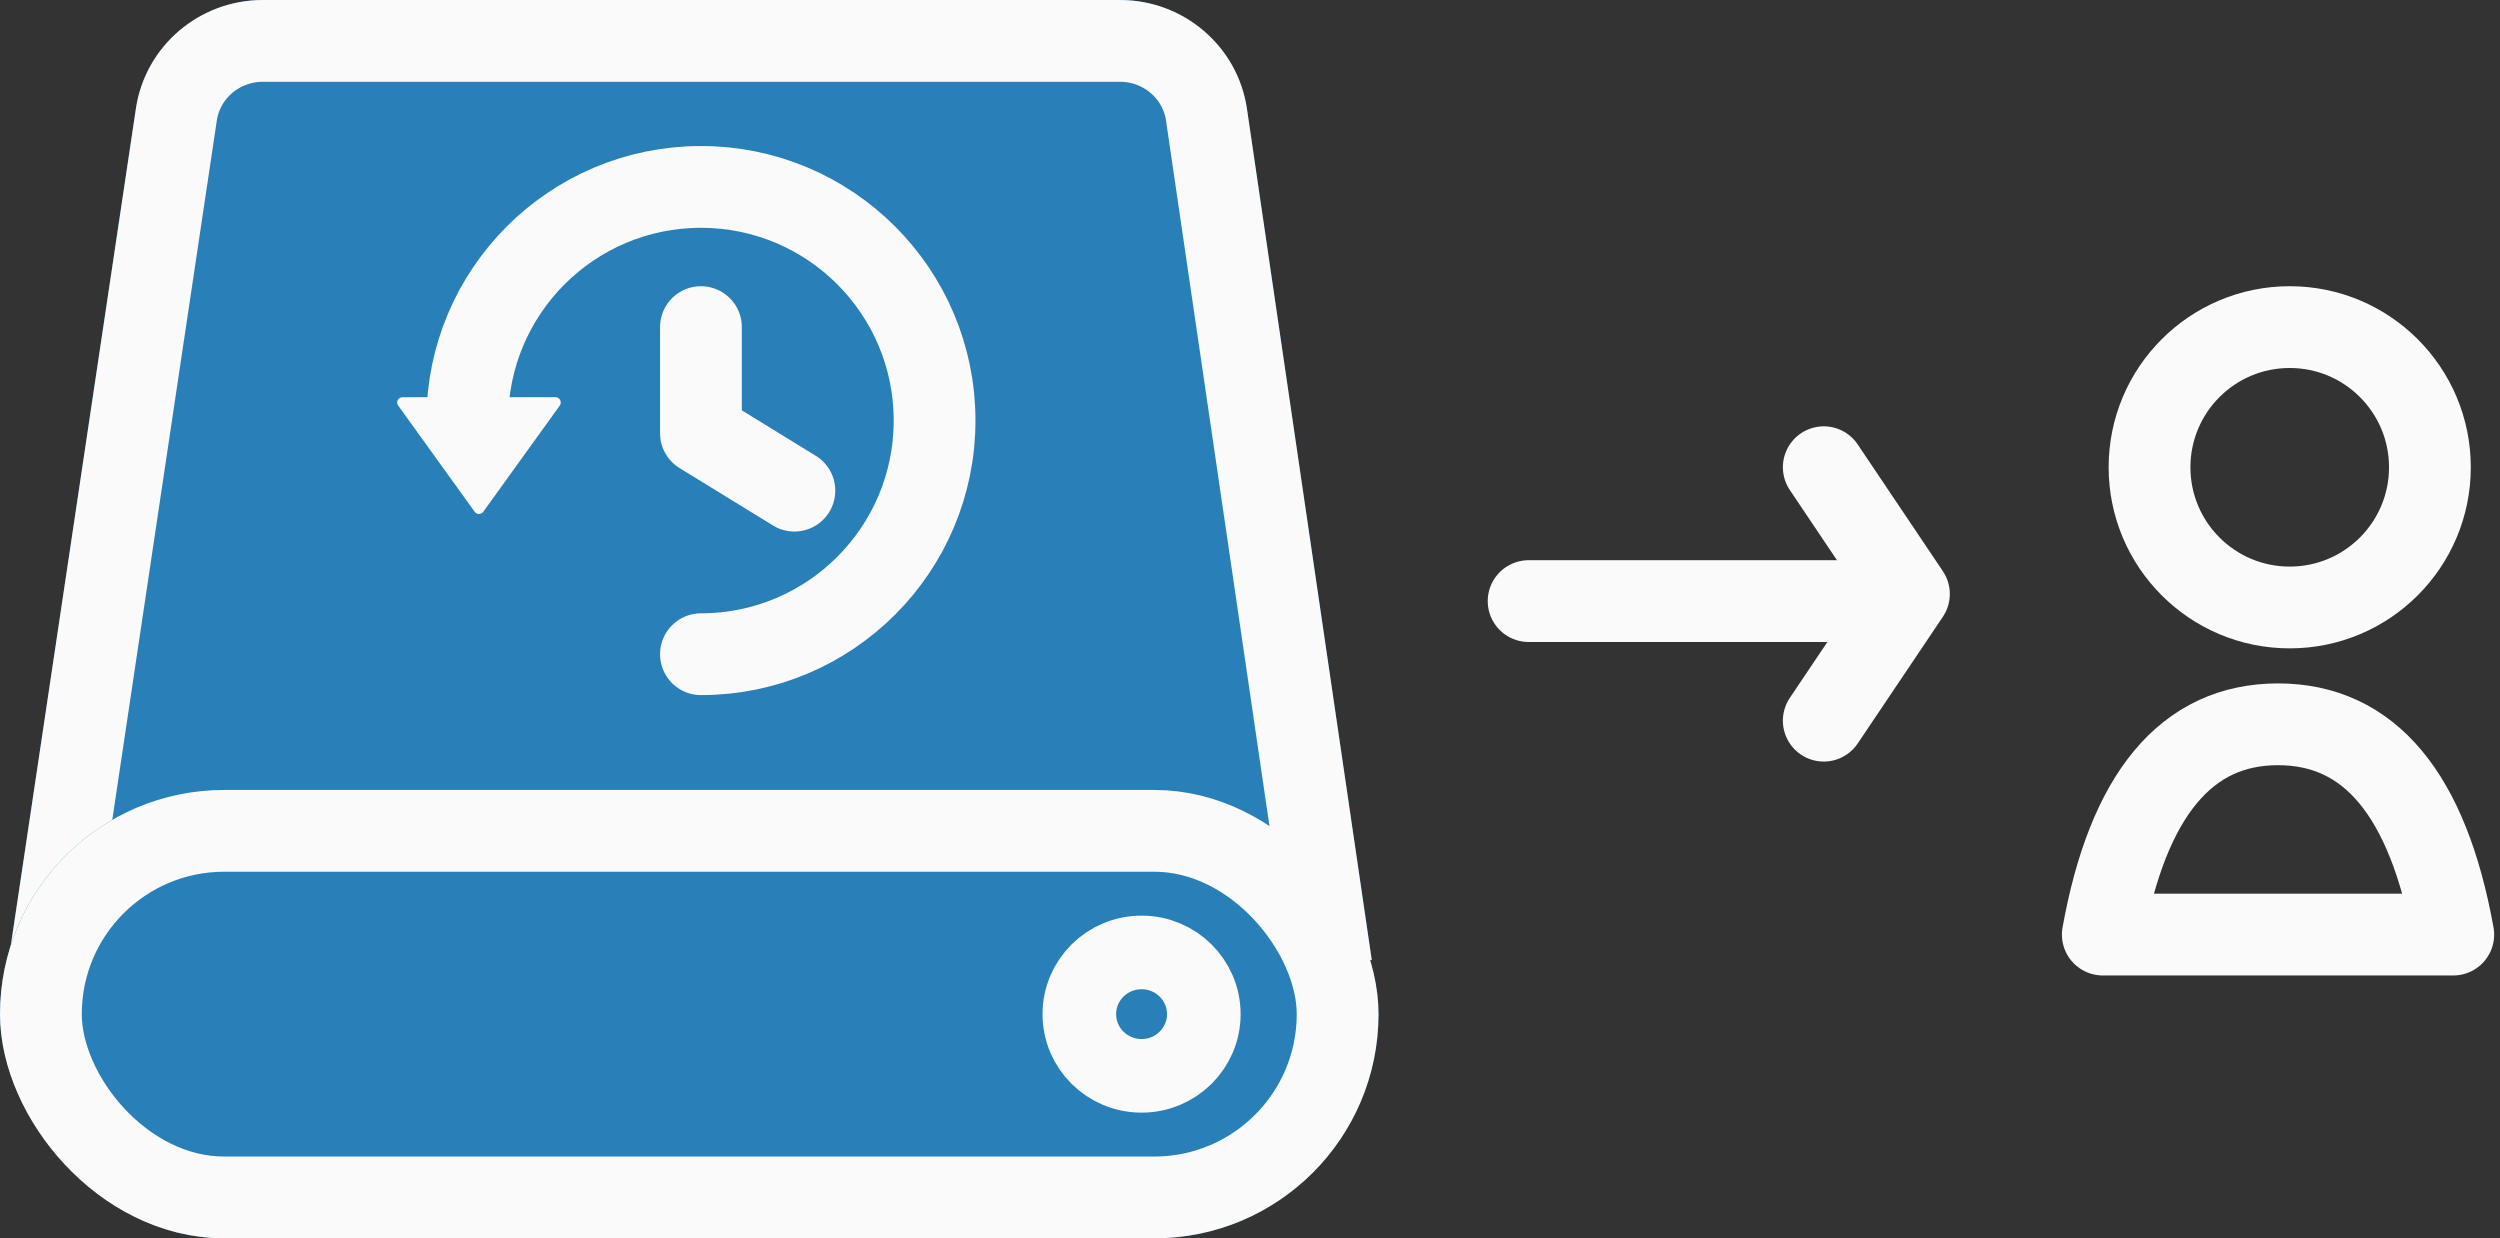 <?xml version="1.0" encoding="UTF-8"?>
<svg width="107px" height="53px" viewBox="0 0 107 53" version="1.1" xmlns="http://www.w3.org/2000/svg" xmlns:xlink="http://www.w3.org/1999/xlink">
    <rect x="0" y="0" width="107" height="53" fill="#333333" stroke="none"/>
    <!-- Generator: Sketch 47.1 (45422) - http://www.bohemiancoding.com/sketch -->
    <title>7</title>
    <desc>Created with Sketch.</desc>
    <defs>
        <path d="M0.447,40.575 L5.819,4.638 C6.218,1.973 8.53,4.94901362e-16 11.252,0 L47.933,0 C50.664,-1.29450297e-15 52.981,1.987 53.37,4.663 L58.71,41.091" id="path-1"></path>
        <rect id="path-2" x="0" y="33.81" width="59" height="19.19" rx="9.595"></rect>
    </defs>
    <g id="Page-1" stroke="none" stroke-width="1" fill="none" fill-rule="evenodd">
        <g id="features-page-icons" transform="translate(-316, -1235)">
            <g id="7" transform="translate(316, 1235)">
                <g id="Group-9-Copy">
                    <g id="Rectangle-21-Copy">
                        <use fill="#2980B9" fill-rule="evenodd" xlink:href="#path-1"></use>
                        <path stroke="#FAFAFA" stroke-width="3.5" d="M2.475,38.842 L56.683,39.323 L51.638,4.914 C51.375,3.102 49.798,1.75 47.933,1.75 L11.252,1.75 C9.393,1.75 7.82,3.093 7.549,4.897 L2.475,38.842 Z"></path>
                    </g>
                    <g id="Rectangle-21">
                        <use fill="#2980B9" fill-rule="evenodd" xlink:href="#path-2"></use>
                        <rect stroke="#FAFAFA" stroke-width="3.5" x="1.75" y="35.56" width="55.5" height="15.69" rx="7.845"></rect>
                    </g>
                    <ellipse id="Oval-14" stroke="#FAFAFA" stroke-width="3.15" cx="48.859" cy="43.405" rx="2.664" ry="2.641"></ellipse>
                </g>
                <path d="M30,28 C35.523,28 40,23.523 40,18 C40,12.477 35.523,8 30,8 C24.477,8 20,12.477 20,18" id="Oval-13" stroke="#FAFAFA" stroke-width="3.5" stroke-linecap="round" stroke-linejoin="round"></path>
                <polyline id="Path-22" stroke="#FAFAFA" stroke-width="3.5" stroke-linecap="round" stroke-linejoin="round" points="30 14 30 18.542 34 21"></polyline>
                <path d="M20.316,21.904 L17.043,17.36 L17.043,17.36 C16.969,17.258 16.992,17.116 17.094,17.043 C17.133,17.015 17.179,17 17.227,17 L23.773,17 L23.773,17 C23.899,17 24,17.102 24,17.227 C24,17.275 23.985,17.321 23.957,17.36 L20.684,21.904 L20.684,21.904 C20.611,22.005 20.469,22.028 20.367,21.955 C20.348,21.941 20.33,21.924 20.316,21.904 Z" id="Triangle" fill="#FAFAFA"></path>
                <g id="Group-32" transform="translate(90, 14)" stroke="#FAFAFA" stroke-width="3.5">
                    <circle id="Oval-17-Copy-7" cx="8" cy="6" r="6"></circle>
                    <path d="M15,26 C13.916,20 11.416,17 7.5,17 C3.584,17 1.084,20 0,26 L15,26 Z" id="Oval-17-Copy-11" stroke-linecap="round" stroke-linejoin="round"></path>
                </g>
                <path d="M65.425,25.727 L79.501,25.727" id="Path-88" stroke="#FAFAFA" stroke-width="3.5" stroke-linecap="round" stroke-linejoin="round"></path>
                <polyline id="Path-89" stroke="#FAFAFA" stroke-width="3.5" stroke-linecap="round" stroke-linejoin="round" points="78.057 19.997 81.702 25.423 78.057 30.845"></polyline>
            </g>
        </g>
    </g>
</svg>
